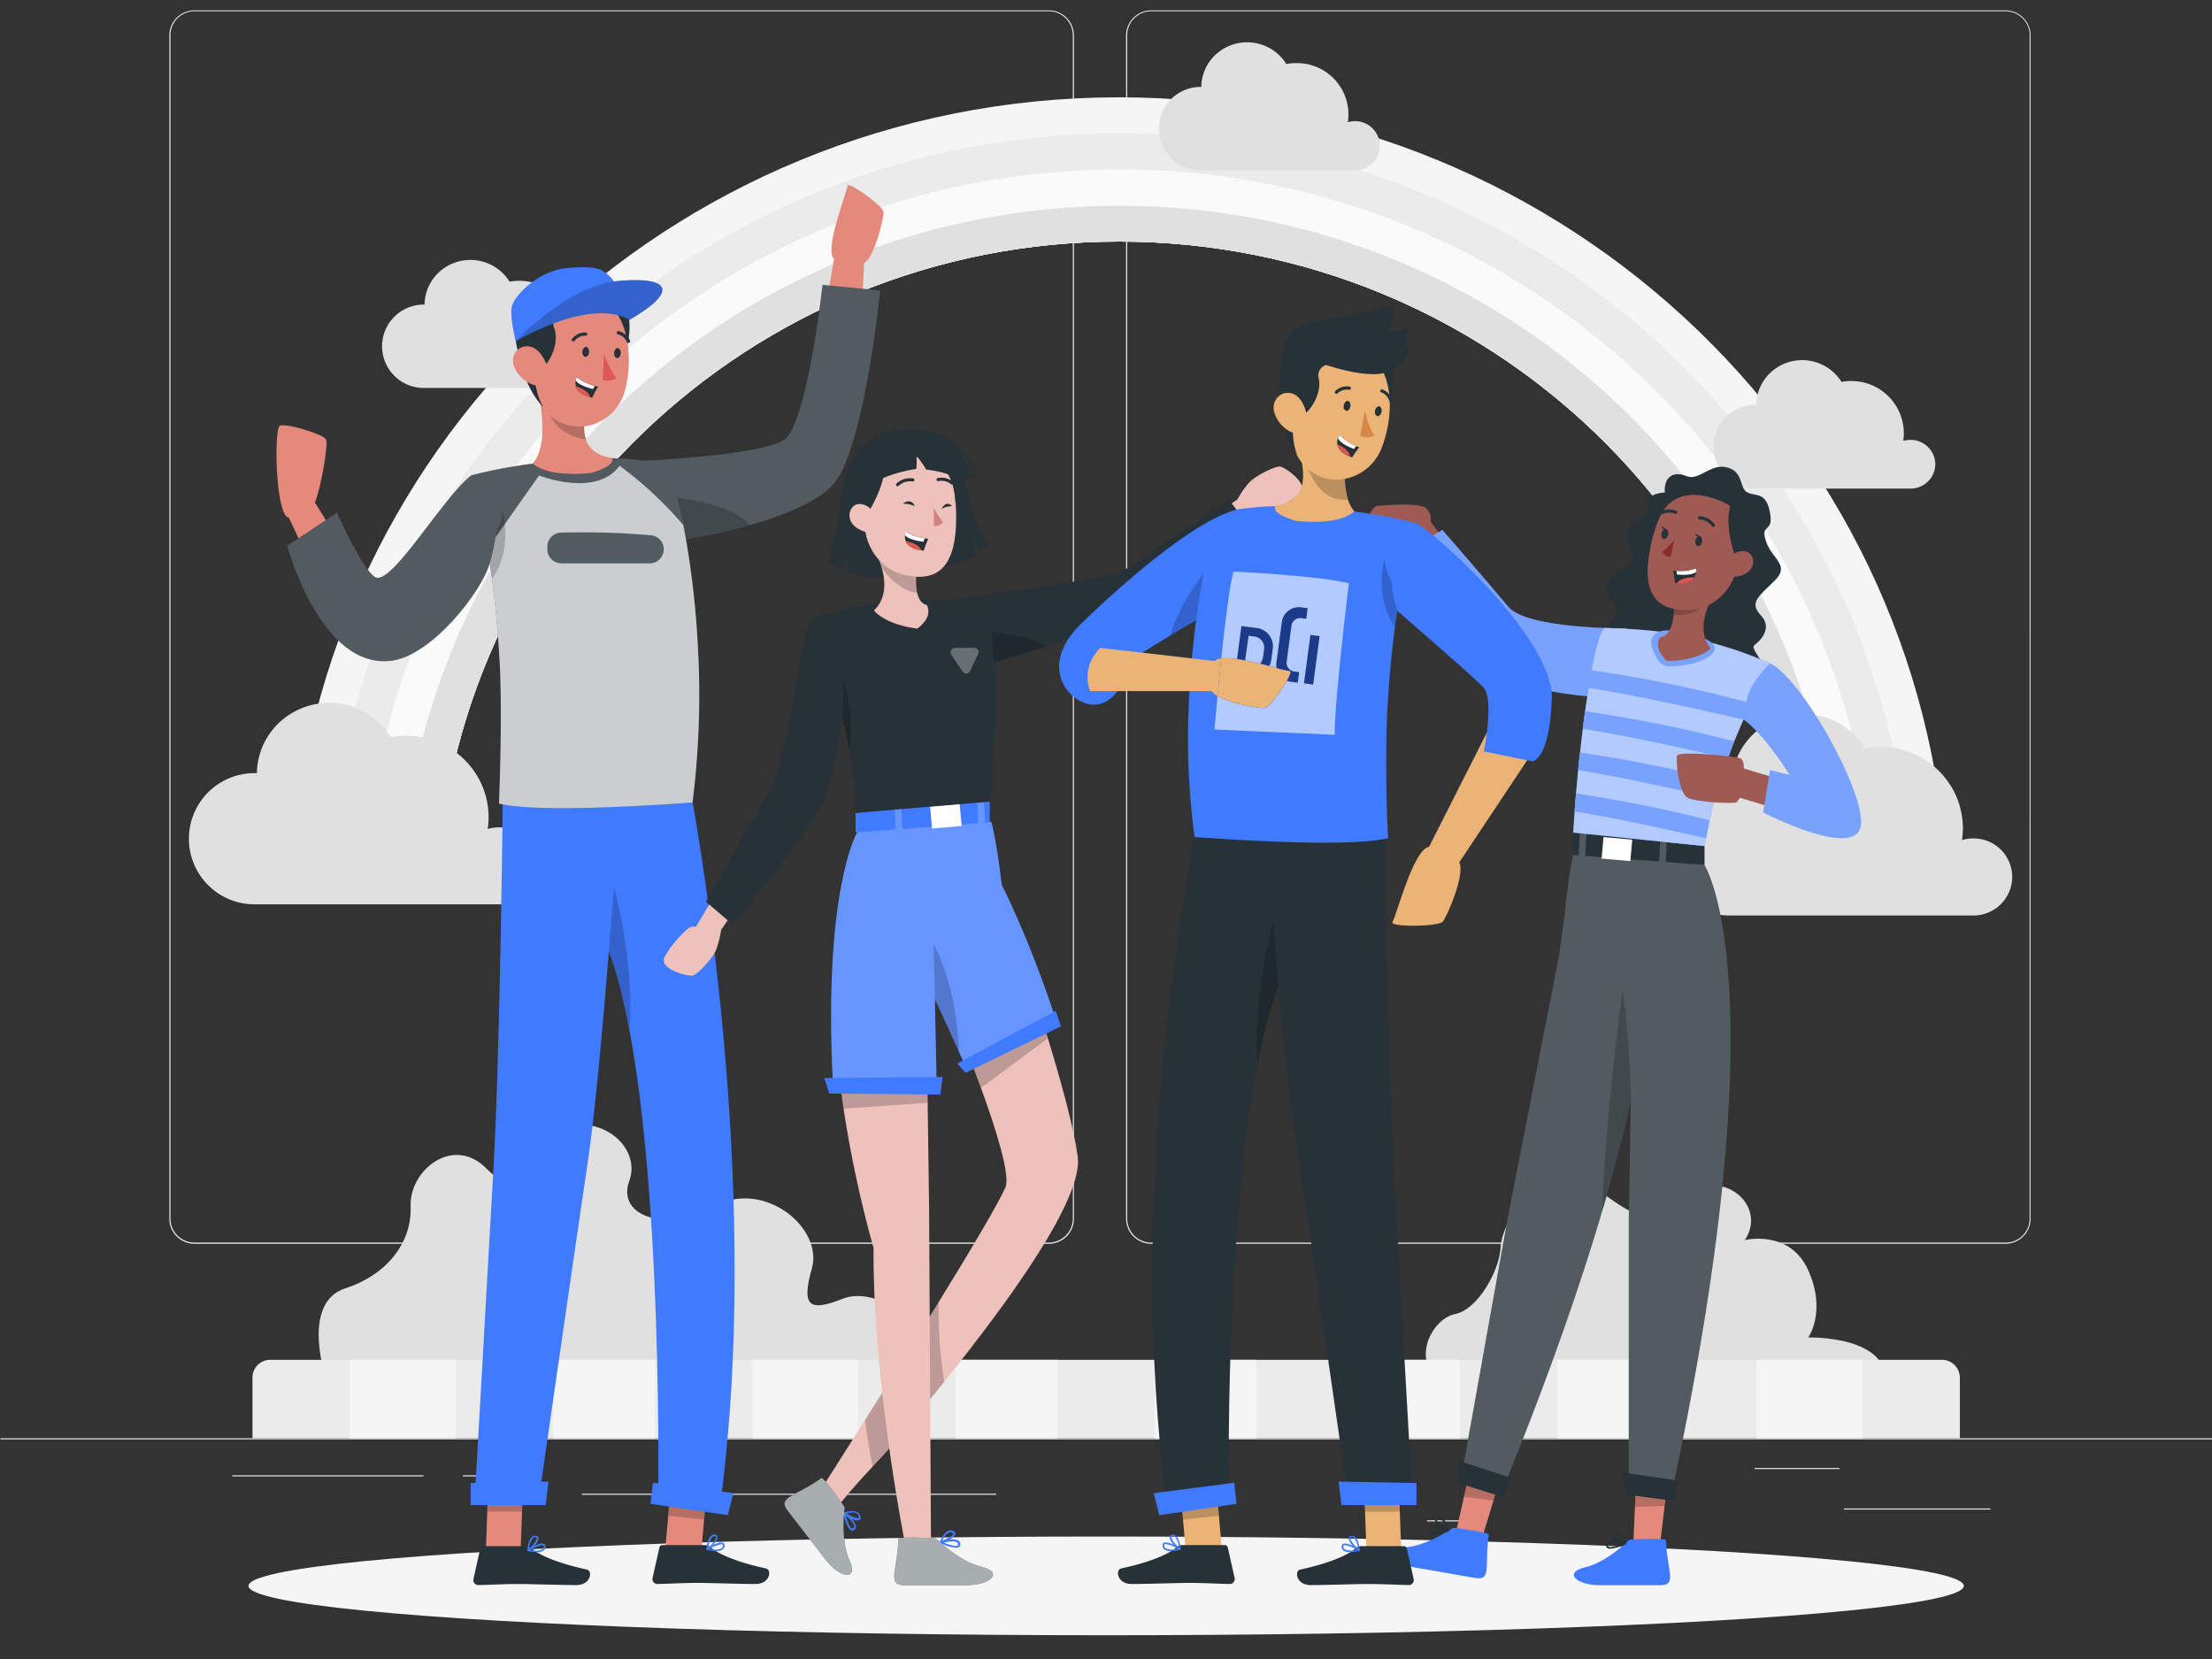 <svg id="Layer_1" data-name="Layer 1" xmlns="http://www.w3.org/2000/svg" viewBox="0 0 1024 768"><rect x="0" y="0" width="1024" height="768" fill="#333333" stroke="none"/><defs><style>.cls-1{fill:#ebebeb;}.cls-2{fill:#f5f5f5;}.cls-3{fill:#fafafa;}.cls-4{fill:#e0e0e0;}.cls-5{fill:#9f5b53;}.cls-6{fill:#263238;}.cls-7{fill:#407bff;}.cls-11,.cls-12,.cls-13,.cls-18,.cls-8{fill:#fff;}.cls-14,.cls-8{opacity:0.3;}.cls-10,.cls-11,.cls-13,.cls-18,.cls-8{isolation:isolate;}.cls-9{fill:#e4897b;}.cls-10,.cls-11{opacity:0.2;}.cls-13{opacity:0.6;}.cls-15{fill:#892b29;}.cls-16,.cls-21,.cls-22{fill:none;stroke:#263238;stroke-linecap:round;stroke-linejoin:round;}.cls-16{stroke-width:1.46px;}.cls-17{fill:#de5753;}.cls-18{opacity:0.7;}.cls-19{fill:#eec1bb;}.cls-20{fill:#d4827d;}.cls-21{stroke-width:1.44px;}.cls-22{stroke-width:1px;}.cls-23{fill:#ebb376;}.cls-24{fill:#d58745;}.cls-25{fill:#1b3a89;}</style></defs><g id="freepik--background-complete--inject-6"><rect class="cls-1" x="0.16" y="665.82" width="1023.84" height="0.5"/><rect class="cls-1" x="853.59" y="698.31" width="67.82" height="0.5"/><rect class="cls-1" x="660.6" y="703.8" width="17.79" height="0.5"/><rect class="cls-1" x="812.25" y="679.57" width="39.3" height="0.5"/><rect class="cls-1" x="107.58" y="682.96" width="88.44" height="0.5"/><rect class="cls-1" x="214.26" y="682.96" width="12.96" height="0.5"/><rect class="cls-1" x="269.37" y="691.48" width="191.83" height="0.5"/><path class="cls-1" d="M485.46,575.78H90.07A11.61,11.61,0,0,1,78.4,564.25v-548A11.61,11.61,0,0,1,90.07,4.81H485.46a11.61,11.61,0,0,1,11.69,11.53h0V564.25A11.61,11.61,0,0,1,485.46,575.78ZM90.07,5.22a11.1,11.1,0,0,0-11.16,11v548a11.1,11.1,0,0,0,11.16,11H485.46a11.14,11.14,0,0,0,11.18-11v-548a11.14,11.14,0,0,0-11.18-11Z"/><path class="cls-1" d="M533,575.27a11.12,11.12,0,0,1-11.18-11V111.82h-.52V564.25A11.63,11.63,0,0,0,533,575.78h39.15a4.34,4.34,0,0,1,0-.51Zm0,0a11.12,11.12,0,0,1-11.18-11V111.82h-.52V564.25A11.63,11.63,0,0,0,533,575.78h39.15a4.34,4.34,0,0,1,0-.51ZM928.39,4.81H533a11.64,11.64,0,0,0-11.7,11.43v548A11.63,11.63,0,0,0,533,575.78h395.4A11.59,11.59,0,0,0,940,564.25h0v-548A11.6,11.6,0,0,0,928.39,4.81Zm11.18,559.44a11.12,11.12,0,0,1-11.18,11H533a11.12,11.12,0,0,1-11.18-11v-548A11.13,11.13,0,0,1,533,5.22h395.4a11.13,11.13,0,0,1,11.18,11ZM533,575.27a11.12,11.12,0,0,1-11.18-11V111.82h-.52V564.25A11.63,11.63,0,0,0,533,575.78h39.15a4.34,4.34,0,0,1,0-.51Z"/><path class="cls-2" d="M202.28,414.82c4.55-167.85,144.43-303,315.74-303S829.27,247,833.75,414.82h67.72C896.9,210.16,726.66,45.05,518,45.05S139.2,210.16,134.57,414.82Z"/><path class="cls-1" d="M202.28,414.82c4.55-167.85,144.43-303,315.74-303S829.27,247,833.75,414.82h50.8C880,219.37,717.32,61.75,518,61.75s-362,157.62-366.54,353.07Z"/><path class="cls-3" d="M202.28,414.82c4.55-167.85,144.43-303,315.74-303S829.27,247,833.75,414.82h33.87C863.05,228.55,708,78.44,518,78.44S173,228.55,168.42,414.82Z"/><path class="cls-4" d="M202.28,414.82c4.55-167.85,144.43-303,315.74-303S829.27,247,833.75,414.82h16.93C845.9,233.67,693.08,90.63,509.35,95.35c-177,4.54-319.41,145-324,319.47Z"/><path class="cls-4" d="M149.91,634.53s-9.63-31.76,9.82-38.08,31-21.18,30.35-38,19.82-33.15,35.18-17.42,13.31-12.11,33.79-18.86,37.84,9.65,32.23,24.66,14.6,24.38,38.9,11.62,50.85,10.44,45.69,28.61-.92,20.19,14.33,14.14,42.7,11.1,33.09,33.31S149.91,634.53,149.91,634.53Z"/><path class="cls-4" d="M664.49,637.56c-10.24-10.1-1-27.26,9.21-29.28s20.48-19.76,21-31.09,18.9-46.07,47.57-24.61,20,3.17,40.71-2.87,33.81,11.33,24.71,24.35c0,0,20.83-5.15,29.41,14s0,31.1,0,31.1,39.19-1.14,35.67,22.75S664.49,637.56,664.49,637.56Z"/><path class="cls-1" d="M907.28,638.16v27.66H116.88V638.16a8.25,8.25,0,0,1,7.86-8.66H899.09a8.29,8.29,0,0,1,8.19,8.38A1.31,1.31,0,0,0,907.28,638.16Z"/><rect class="cls-2" x="161.92" y="629.48" width="49.14" height="36.34"/><rect class="cls-2" x="256.12" y="629.48" width="47.1" height="36.34"/><rect class="cls-2" x="348.26" y="629.48" width="49.14" height="36.34"/><rect class="cls-2" x="442.46" y="629.48" width="47.1" height="36.34"/><rect class="cls-2" x="534.6" y="629.48" width="47.1" height="36.34"/><rect class="cls-2" x="626.75" y="629.48" width="49.14" height="36.34"/><rect class="cls-2" x="720.94" y="629.48" width="47.1" height="36.34"/><rect class="cls-2" x="813.09" y="629.48" width="49.14" height="36.34"/><path class="cls-4" d="M249,400.81A17.87,17.87,0,0,0,231.08,383a18.69,18.69,0,0,0-5.31.77c3.07-20.59-11.39-39.74-32.28-42.76a38.77,38.77,0,0,0-12.58.24A33.7,33.7,0,0,0,135,330.18a32.87,32.87,0,0,0-16.08,27.73h-.55a30.37,30.37,0,1,0,0,60.73H231.55A17.9,17.9,0,0,0,249,400.81Z"/><path class="cls-4" d="M931.51,405.94a17.86,17.86,0,0,0-17.9-17.81h0a17.75,17.75,0,0,0-5.32.77,40,40,0,0,0,.38-5.47c0-20.82-17.11-37.69-38.23-37.69h0a38.65,38.65,0,0,0-7,.64,33.69,33.69,0,0,0-45.92-11,32.85,32.85,0,0,0-16,27.68h-.62a30.37,30.37,0,1,0,0,60.73H913.92A17.9,17.9,0,0,0,931.51,405.94Z"/><path class="cls-4" d="M895.92,215a11.45,11.45,0,0,0-11.53-11.37h0a12.23,12.23,0,0,0-3.3.46,23.73,23.73,0,0,0,.25-3.47,24.24,24.24,0,0,0-24.25-24.23H857a26.06,26.06,0,0,0-4.5.41,21.51,21.51,0,0,0-29.32-7A21,21,0,0,0,813,187.39h-.35a19.39,19.39,0,0,0,0,38.78h72.16A11.45,11.45,0,0,0,895.92,215Z"/><path class="cls-4" d="M638.73,67.4a11.4,11.4,0,0,0-11.47-11.31h0a11.52,11.52,0,0,0-3.3.49,23.79,23.79,0,0,0-24-27.36,25.92,25.92,0,0,0-4.48.41,21.42,21.42,0,0,0-29.18-7,20.89,20.89,0,0,0-10.2,17.62h-.34a19.3,19.3,0,1,0,0,38.6h71.87A11.4,11.4,0,0,0,638.73,67.4Z"/><path class="cls-4" d="M279.2,168.35A11.39,11.39,0,0,0,267.73,157h0a12.24,12.24,0,0,0-3.3.47,23.76,23.76,0,0,0,.25-3.48,24.11,24.11,0,0,0-24.19-24h-.1a25.91,25.91,0,0,0-4.48.4,21.41,21.41,0,0,0-29.18-7A20.88,20.88,0,0,0,196.53,141h-.35a19.3,19.3,0,1,0,0,38.6H268A11.41,11.41,0,0,0,279.2,168.35Z"/></g><g id="freepik--Shadow--inject-6"><ellipse id="freepik--path--inject-6" class="cls-2" cx="512.08" cy="734.15" rx="397.03" ry="22.85"/></g><g id="freepik--character-4--inject-6"><path class="cls-5" d="M669,250.56l-6.75-9.08a6.78,6.78,0,0,0-1.89-6.06c-2.7-3-20.25-1.43-22.95-1.17s-7.17,10.88-4.53,14,19.52,3.61,21.07,2.28l5.33,7.31Z"/><path class="cls-6" d="M770.68,228c-.53-7.27,4.1-10.1,10-7.61s11-6.06,18.86-4S805,226.11,809,228s8.62-.38,10.39,9.35-4.71,4.68-1.87,13.2,11.33,10.92,4.1,18.17-12.14,10.1-6.47,16.15-.47,11.88-3.07,13.87,11.28,13.57,7.37,23.95-36.53,20-56.66,12.4-25.72-19-24.57-32.09,10.91-16.49,10.23-20.57-7.1-7.65-3.46-13.65,13.76-6.52,10.53-12.25-2.83-12.12.82-14.92,7-2,6.37-7.78S770.68,228,770.68,228Z"/><path class="cls-7" d="M753.05,290.92s-46.22.4-54.86-10.09-30.49-35.54-30.49-35.54l-12.28,7.55s21.5,47.35,35,57.75,53.67,12.53,53.67,12.53Z"/><path class="cls-8" d="M753.05,290.92s-46.22.4-54.86-10.09-30.49-35.54-30.49-35.54l-12.28,7.55s21.5,47.35,35,57.75,53.67,12.53,53.67,12.53Z"/><polygon class="cls-9" points="674.17 708.67 686.46 710.81 691.5 694.29 696.08 679.15 681.93 674.26 677.82 692.47 674.17 708.67"/><path class="cls-7" d="M689.22,710.48c.21-1.35-16.6-3.19-16.6-3.19s-12.08,8.48-22.42,9.05-5.86,7.43,5.26,9.37l27.48,4.78C690.82,731.86,687.07,724.37,689.22,710.48Z"/><path class="cls-6" d="M661.72,709.31a1.55,1.55,0,0,1-.1-1.82,1.85,1.85,0,0,1,1.09-.94,7,7,0,0,1,3.81.24c-1.23-.95-2.26-2-2.15-2.89,0-.56.51-1,1.33-1.19a2.6,2.6,0,0,1,2.17.32c2,1.32,2.8,5.37,2.82,5.56a.34.34,0,0,1,0,.2h0v.1h0a.13.13,0,0,1,0,.12h-.14a25.81,25.81,0,0,1-6,1A3.62,3.62,0,0,1,661.72,709.31Zm1.29-2a.93.93,0,0,0-.57.49c-.29.6-.1.83,0,.89.66.76,3.87.4,6.51-.21-1.84-.64-4.63-1.57-5.94-1.05Zm2.93-3.81c-.24,0-.67.22-.69.44,0,.75,2,2.44,4.36,3.8a7.27,7.27,0,0,0-2.23-4,1.62,1.62,0,0,0-.93-.26,1.94,1.94,0,0,0-.51.14Z"/><polygon class="cls-10" points="677.76 692.86 691.44 694.63 696.06 679.31 681.91 674.34 677.76 692.86"/><polygon class="cls-9" points="756.14 713.86 768.61 713.86 770.66 696.73 772.5 681.03 757.7 678.64 756.88 697.28 756.14 713.86"/><path class="cls-7" d="M771.27,713.07c0-1.36-16.91-.31-16.91-.31S744,723.18,733.88,725.52s-4.46,8.32,6.82,8.32h27.91C776.62,733.84,771.62,727.1,771.27,713.07Z"/><path class="cls-6" d="M744,716.62a1.59,1.59,0,0,1-.41-1.76,1.78,1.78,0,0,1,.9-1.13,7,7,0,0,1,3.79-.4c-1.37-.73-2.56-1.62-2.62-2.48a1.58,1.58,0,0,1,1.1-1.4,2.62,2.62,0,0,1,2.19,0c2.3.93,3.71,4.83,3.77,5a.34.34,0,0,1,0,.34h0l-.14.12a21.41,21.41,0,0,1-7,2A2.24,2.24,0,0,1,744,716.62Zm.94-2.14a1.1,1.1,0,0,0-.49.59c-.16.66,0,.82.12.88.8.65,3.89-.28,6.37-1.31A11,11,0,0,0,744.92,714.48Zm2.21-4.24c-.22.1-.61.32-.61.55,0,.76,2.48,2,5,3a7.26,7.26,0,0,0-2.9-3.57,1.46,1.46,0,0,0-.68-.14A1.75,1.75,0,0,0,747.13,710.24Z"/><polygon class="cls-10" points="756.88 697.66 770.66 697.08 772.5 681.19 757.7 678.75 756.88 697.66"/><path class="cls-6" d="M676.59,683.19l20.19,3.51c20.35-50.05,34.81-91.8,45.05-126.47,5.51-18.69,9.79-35.31,13.1-50.07L754,564.67V688.4h20.48C824.33,454,789,400.39,789,400.39l-59.65-10.1a263.29,263.29,0,0,0-5,32.91l-2.68,19.47L698.42,561.4Z"/><path class="cls-11" d="M676.59,683.19l20.19,3.51c20.35-50.05,34.81-91.8,45.05-126.47,5.51-18.69,9.79-35.31,13.1-50.07L754,564.67V688.4h20.48C824.33,454,789,400.39,789,400.39l-59.65-10.1a263.29,263.29,0,0,0-5,32.91l-2.68,19.47L698.42,561.4Z"/><polygon class="cls-6" points="699.93 684.3 674.91 676.12 675.24 686.6 695.94 693.12 699.93 684.3"/><polygon class="cls-6" points="777.21 685.43 751.13 681.67 753.3 691.95 774.84 694.82 777.21 685.43"/><polygon class="cls-6" points="789.07 391.61 789.07 400.39 728.23 395.79 728.23 385.41 789.07 391.61"/><polygon class="cls-12" points="741.42 397.46 742.33 387.5 755.62 388.68 754.72 398.63 741.42 397.46"/><polygon class="cls-6" points="767.84 403.09 768.62 387.95 771.65 388.1 770.87 403.24 767.84 403.09"/><polygon class="cls-11" points="767.84 403.09 768.62 387.95 771.65 388.1 770.87 403.24 767.84 403.09"/><polygon class="cls-6" points="730.65 399.06 731.43 383.92 734.46 384.07 733.68 399.21 730.65 399.06"/><polygon class="cls-11" points="730.65 399.06 731.43 383.92 734.46 384.07 733.68 399.21 730.65 399.06"/><path class="cls-7" d="M819.42,307.11c-1.85,3.7-3.53,7.21-5.08,10.52-1.33,2.79-2.56,5.43-3.73,8l-2.05,4.28c-.49,1.09-1,2.18-1.43,3.23-1.62,3.61-3,7-4.34,10.09-.76,1.86-1.46,3.66-2,5.39l-.9,2.38c-1.39,3.66-2.56,7.05-3.58,10.26-.88,2.79-1.66,5.45-2.38,8.08-.94,3.53-1.74,7-2.48,10.46-.57,2.68-1.1,5.41-1.63,8.23-.25,1.19-.48,2.41-.7,3.64l-60.84-6.24c.21-3.37.43-6.64.68-9.83q.3-4.24.63-8.24c.33-3.8.66-7.43,1-10.92q.42-4.25.86-8.08c.41-3.84.84-7.45,1.27-10.88.34-2.87.71-5.57,1.06-8.08.55-4,1.11-7.57,1.62-10.82s1-5.69,1.39-8.08c.56-3,1-5.47,1.47-7.45,2.69-12.11,4.65-12.37,4.65-12.37s13.68.28,25.41,1.73h.31a195.72,195.72,0,0,1,23.49,5.09c1,.26,2.05.55,3,.85A181.88,181.88,0,0,1,819.42,307.11Z"/><path class="cls-13" d="M819.42,307.11c-1.85,3.7-3.53,7.21-5.08,10.52-1.33,2.79-2.56,5.43-3.73,8l-2.05,4.28c-.49,1.09-1,2.18-1.43,3.23-1.62,3.61-3,7-4.34,10.09-.76,1.86-1.46,3.66-2,5.39l-.9,2.38c-1.39,3.66-2.56,7.05-3.58,10.26-.88,2.79-1.66,5.45-2.38,8.08-.94,3.53-1.74,7-2.48,10.46-.57,2.68-1.1,5.41-1.63,8.23-.25,1.19-.48,2.41-.7,3.64l-60.84-6.24c.21-3.37.43-6.64.68-9.83q.3-4.24.63-8.24c.33-3.8.66-7.43,1-10.92q.42-4.25.86-8.08c.41-3.84.84-7.45,1.27-10.88.34-2.87.71-5.57,1.06-8.08.55-4,1.11-7.57,1.62-10.82s1-5.69,1.39-8.08c.56-3,1-5.47,1.47-7.45,2.69-12.11,4.65-12.37,4.65-12.37s13.68.28,25.41,1.73h.31a195.72,195.72,0,0,1,23.49,5.09c1,.26,2.05.55,3,.85A181.88,181.88,0,0,1,819.42,307.11Z"/><path class="cls-10" d="M741.87,560.29c5.51-18.69,9.79-35.31,13.11-50.07A456.25,456.25,0,0,0,751.11,458S742.38,525.34,741.87,560.29Z"/><path class="cls-7" d="M773.83,292c-7.18-1-11.61,3-8.29,9.79s4.42,7.8,15.73,5.8S805.72,296.61,773.83,292Z"/><path class="cls-7" d="M810.61,325.59l-2.05,4.28c-.49,1.09-1,2.18-1.43,3.23-18.06-4.18-51.91-11.75-71.87-14.7.49-3,1-5.69,1.39-8.08A622.32,622.32,0,0,1,810.61,325.59Z"/><path class="cls-7" d="M802.85,343.25c-.76,1.86-1.45,3.66-2.05,5.39l-.9,2.39c-18.43-4.22-48.51-10.85-67.18-13.67.35-2.87.71-5.58,1.06-8.08A643.29,643.29,0,0,1,802.85,343.25Z"/><path class="cls-7" d="M796.26,361.28c-.88,2.79-1.66,5.45-2.38,8.08-18.08-4-45.44-10.1-63.35-12.9q.42-4.24.86-8.08A650.36,650.36,0,0,1,796.26,361.28Z"/><path class="cls-7" d="M791.4,379.78c-.57,2.68-1.1,5.41-1.63,8.23-17.47-4-43.17-9.59-60.86-12.43q.3-4.24.63-8.24C744.49,369.62,767.67,373.66,791.4,379.78Z"/><g class="cls-14"><path class="cls-12" d="M773.83,292c-7.18-1-11.61,3-8.29,9.79s4.42,7.8,15.73,5.8S805.72,296.61,773.83,292Z"/><path class="cls-12" d="M810.61,325.59l-2.05,4.28c-.49,1.09-1,2.18-1.43,3.23-18.06-4.18-51.91-11.75-71.87-14.7.49-3,1-5.69,1.39-8.08A622.32,622.32,0,0,1,810.61,325.59Z"/><path class="cls-12" d="M802.85,343.25c-.76,1.86-1.45,3.66-2.05,5.39l-.9,2.39c-18.43-4.22-48.51-10.85-67.18-13.67.35-2.87.71-5.58,1.06-8.08A643.29,643.29,0,0,1,802.85,343.25Z"/><path class="cls-12" d="M796.26,361.28c-.88,2.79-1.66,5.45-2.38,8.08-18.08-4-45.44-10.1-63.35-12.9q.42-4.24.86-8.08A650.36,650.36,0,0,1,796.26,361.28Z"/><path class="cls-12" d="M791.4,379.78c-.57,2.68-1.1,5.41-1.63,8.23-17.47-4-43.17-9.59-60.86-12.43q.3-4.24.63-8.24C744.49,369.62,767.67,373.66,791.4,379.78Z"/></g><path class="cls-5" d="M771.68,306c15.12-.14,20.34-5.89,20.34-5.89-8.4-9.9,1.29-24.23,1.29-24.23L775,277.05a52.58,52.58,0,0,1-.18,7.53c-1.17,10.74-6.15,10.28-6.15,10.28C764.87,300.31,771.68,306,771.68,306Z"/><path class="cls-10" d="M775,277.07a52.58,52.58,0,0,1-.18,7.53c12.1,1.41,18.43-8.74,18.43-8.74Z"/><path class="cls-5" d="M790.81,228.92c-15.48-2.65-21.89,4.66-25.82,20.19-4.88,19.42-2.93,34.14,17.18,33.27C809.44,281.09,816.53,233.24,790.81,228.92Z"/><path class="cls-15" d="M775.17,249.88a35.26,35.26,0,0,1-5.64,5.55,4.4,4.4,0,0,0,3.77,2.44Z"/><path class="cls-6" d="M784.85,250.26c-.24,1.25.23,2.38,1.07,2.56s1.74-.72,2-2-.22-2.38-1.06-2.54S785.1,249.11,784.85,250.26Z"/><path class="cls-6" d="M787.16,248.42l-2.53-1.59S785.55,249.37,787.16,248.42Z"/><path class="cls-6" d="M769.17,246.93c-.27,1.23.22,2.38,1.06,2.54s1.74-.71,2-2-.23-2.38-1.07-2.56S769.41,245.68,769.17,246.93Z"/><path class="cls-6" d="M771.48,245.07l-2.54-1.62S769.86,246,771.48,245.07Z"/><path class="cls-16" d="M786.86,239.74a8.2,8.2,0,0,1,6.3,3.47"/><path class="cls-16" d="M775.74,237.18a7.39,7.39,0,0,0-6.41.18"/><path class="cls-6" d="M774.51,264.25a36.74,36.74,0,0,1,.86,5.61h1c4.59.33,6.82-1,7.91-2.6a6.34,6.34,0,0,0,.9-4.2,21.64,21.64,0,0,1-9.13,1.19A10.16,10.16,0,0,1,774.51,264.25Z"/><path class="cls-12" d="M776.07,264.33l.3,1.66c4.32.3,7.4,0,8.85-1.28a6.87,6.87,0,0,0,0-1.57A21.57,21.57,0,0,1,776.07,264.33Z"/><path class="cls-17" d="M776.39,269.94c4.59.33,6.82-1,7.91-2.6a14.76,14.76,0,0,0-5.16.63A5.48,5.48,0,0,0,776.39,269.94Z"/><path class="cls-6" d="M803.2,257.45s-5-13.77-2.23-23.28c0,0-28.49-17.61-35.43,12.82,0,0,1.82-27.76,28.55-23.81s19.82,42.4,4.09,51.41C798.14,274.59,806.29,266.07,803.2,257.45Z"/><path class="cls-5" d="M800.09,260.23a6.9,6.9,0,0,1,8.39-4.86c4.71,1.35,5.28,11.44-7.06,11.73C799.64,267.14,799,265.26,800.09,260.23Z"/><path class="cls-5" d="M825.64,361.3l-18.43-5.59s.41-3.78-1.66-4.68-28.46-3.58-29.16-1.18.74,17.37,4.88,19.47,22.24,2.9,22.77,2a16.59,16.59,0,0,1,1.51-2l18.92,5.75Z"/><path class="cls-7" d="M819.42,307.11c14.6,6.54,46.46,63.56,41.6,76.58s-44.82-7.63-44.82-7.63l3.22-19.54,9.13,2.26s-11.43-18.48-21.34-25.68a35.64,35.64,0,0,1,3.4-14.52A48.1,48.1,0,0,1,819.42,307.11Z"/><path class="cls-8" d="M819.42,307.11c14.6,6.54,46.46,63.56,41.6,76.58s-44.82-7.63-44.82-7.63l3.22-19.54,9.13,2.26s-11.43-18.48-21.34-25.68a35.64,35.64,0,0,1,3.4-14.52A48.1,48.1,0,0,1,819.42,307.11Z"/></g><g id="freepik--character-1--inject-6"><g id="freepik--group--inject-6"><path class="cls-9" d="M377.32,171.76l8.76-51.87c-4.7-4.6,6.15-30.93,6.15-33.77S408.73,95.42,409,98s-4.1,21.14-9,23.8l-2.58,55.38S387,181.57,377.32,171.76Z"/><path class="cls-6" d="M298.16,213.25s54.49-2.34,64.95-9.81,17.69-71.55,17.69-71.55l26.62,2.58s-7.1,71-21.05,88.84-68.82,26.36-68.82,26.36Z"/><path class="cls-11" d="M407.46,134.47s-7.1,71-21,88.84c-6.94,8.84-24.1,15.44-39.54,19.82a276.43,276.43,0,0,1-29.32,6.54L307,229.79l-8.8-16.54s54.49-2.34,64.95-9.81,17.69-71.55,17.69-71.55Z"/><path class="cls-10" d="M346.87,243.05a279.24,279.24,0,0,1-29.32,6.62L307,229.79C317.55,230.69,339.83,233.68,346.87,243.05Z"/><path class="cls-9" d="M173.92,277.37l-28.15-44.74c2.58-6,6.35-26.59,5.14-29.19s-20.93-8.4-21.75-6c-2.43,6.5-1.14,41.59,4.53,42.2L157.54,290S168.78,290.09,173.92,277.37Z"/><polygon class="cls-9" points="307.82 718.8 324.45 720.54 327.56 685.21 310.95 683.47 307.82 718.8"/><polygon class="cls-9" points="224.93 717.61 241.03 717.61 242.36 680.84 226.24 680.84 224.93 717.61"/><path class="cls-6" d="M243.26,715.77H223.7a1.39,1.39,0,0,0-1.37,1.09L219.16,731a2.33,2.33,0,0,0,1.84,2.76h.51c6.33-.1,10.94-.48,18.88-.48,4.9,0,19.66.5,26.42.5s7.64-6.58,4.87-7.19c-12.41-2.66-21.75-6.36-25.72-9.87A3.86,3.86,0,0,0,243.26,715.77Z"/><path class="cls-7" d="M244.36,718a.37.37,0,0,1-.28-.32.37.37,0,0,1,.18-.36c.58-.37,5.78-3.52,7.56-2.61a1.11,1.11,0,0,1,.65,1.05,2.13,2.13,0,0,1-.8,2,4.87,4.87,0,0,1-3.09.81A19.42,19.42,0,0,1,244.36,718Zm1.11-.52a8,8,0,0,0,5.73-.28,1.51,1.51,0,0,0,.52-1.36c0-.3-.15-.44-.25-.44a.84.84,0,0,0-.49-.1,15.63,15.63,0,0,0-5.51,2.24Z"/><path class="cls-7" d="M244.26,718.05a.42.42,0,0,1-.18-.34c0-.22.41-4.78,2.27-6.28A2.06,2.06,0,0,1,248,711a1.2,1.2,0,0,1,1.23,1c.32,1.67-2.89,5.17-4.55,6h-.18A.31.31,0,0,1,244.26,718.05Zm2.58-6.17a9,9,0,0,0-1.9,5c1.66-1.23,3.7-3.87,3.5-4.9,0-.1,0-.39-.55-.39h-.19A1.38,1.38,0,0,0,246.84,711.88Z"/><path class="cls-6" d="M326.19,715.27H306.63a1.38,1.38,0,0,0-1.37,1.09l-3.17,14.13a2.34,2.34,0,0,0,1.84,2.77h.51c6.33-.1,10.94-.49,18.88-.49,4.9,0,19.66.51,26.42.51s7.64-6.58,4.87-7.19c-12.41-2.67-21.74-6.36-25.72-9.87A3.86,3.86,0,0,0,326.19,715.27Z"/><path class="cls-7" d="M327.3,717.51a.38.38,0,0,1-.29-.32.41.41,0,0,1,.18-.37c.58-.36,5.78-3.51,7.56-2.6a1.11,1.11,0,0,1,.65,1,2.16,2.16,0,0,1-.79,2,4.91,4.91,0,0,1-3.1.8A19.32,19.32,0,0,1,327.3,717.51Zm1.1-.53a7.91,7.91,0,0,0,5.74-.28,1.51,1.51,0,0,0,.51-1.35c0-.3-.15-.45-.25-.45a.82.82,0,0,0-.49,0A16,16,0,0,0,328.4,717Z"/><path class="cls-7" d="M327.19,717.51a.43.43,0,0,1-.18-.34c0-.23.41-4.79,2.27-6.28a2.09,2.09,0,0,1,1.62-.49,1.21,1.21,0,0,1,1.23,1c.33,1.68-2.89,5.17-4.55,6.06h-.18A.37.37,0,0,1,327.19,717.51Zm2.65-6.06a9,9,0,0,0-1.91,5c1.66-1.23,3.71-3.88,3.5-4.91,0,0,0-.38-.55-.38h-.18A1.4,1.4,0,0,0,329.84,711.45Z"/><polygon class="cls-10" points="310.95 683.47 327.56 685.21 325.94 703.42 309.32 701.7 310.95 683.47"/><polygon class="cls-10" points="226.24 680.87 242.36 680.87 241.66 699.82 225.55 699.82 226.24 680.87"/><path class="cls-7" d="M232.9,358.35h85.43c8.19,43.74,33.56,198.53,15.31,336.43l-28.93-3.52s2.68-183.08-22.85-250.75c-2.93,36.22-6.43,74.7-9.46,95.27-7.44,50.48-23.35,160.77-23.35,160.77H219.61s6-105.57,8.8-155.18C231.55,487.49,232.77,369.42,232.9,358.35Z"/><polygon class="cls-7" points="336.94 701.42 301.15 696.17 302.25 686.4 339.48 691.22 336.94 701.42"/><polygon class="cls-7" points="252.6 696.77 217.87 696.77 217.87 686.54 253.91 685.87 252.6 696.77"/><path class="cls-10" d="M281.86,440.49a222.62,222.62,0,0,1,9.54,36.34c2.4-32.31-7.17-66.43-7.17-66.43Z"/><path class="cls-6" d="M218.09,220.08a351.69,351.69,0,0,1,10.24,52.23c.68,5.41,1.23,10.72,1.68,15.86.59,6.55,1,12.85,1.33,18.82.41,7.57.53,16.52.51,25.32,0,20.19-.86,39.67-.86,39.67,16.38,4,63.73,1.36,89.59-.5A398.7,398.7,0,0,0,323,298a414.73,414.73,0,0,0-5.4-48.32,204.47,204.47,0,0,0-5.78-25.27,16.32,16.32,0,0,0-13.59-11.13c-3.14-.38-6.76-.77-10.57-1-1.47,0-2.95-.14-4.44-.16a320.94,320.94,0,0,0-36.53,2.5c-2.3.27-4.63.61-6.88,1A213.1,213.1,0,0,0,218.09,220.08Z"/><path class="cls-18" d="M320.58,371.5c-25.86,1.86-73.21,4.54-89.59.5,0,0,.82-19.44.86-39.67,0-8.8-.1-17.75-.51-25.32C231,301,230.6,294.74,230,288.2c-.45-5.15-1-10.46-1.68-15.87-.16-1.46-.35-2.93-.55-4.39-.6-4.66-1.31-9.3-2.05-13.93v-.12l8-11.3,15.82-22.49s26.34,10.49,37.27-4.49a175.6,175.6,0,0,1,29.49,27.44c.43,2,.84,4.32,1.25,6.64A414.77,414.77,0,0,1,323,298,398.51,398.51,0,0,1,320.58,371.5Z"/><path class="cls-6" d="M259.78,246.56a373.42,373.42,0,0,1,41.65,1.24,6.53,6.53,0,0,1,5.84,6.48h0a6.54,6.54,0,0,1-6.57,6.52H260a6.59,6.59,0,0,1-6.62-6.18v-1.19a6.55,6.55,0,0,1,6.15-6.87Z"/><path class="cls-11" d="M218.09,220.08a351.69,351.69,0,0,1,10.24,52.23c.68,5.41,1.23,10.72,1.68,15.86.59,6.55,1,12.85,1.33,18.82.41,7.57.53,16.52.51,25.32,0,20.19-.86,39.67-.86,39.67,16.38,4,63.73,1.36,89.59-.5A398.7,398.7,0,0,0,323,298a414.73,414.73,0,0,0-5.4-48.32,204.47,204.47,0,0,0-5.78-25.27,16.32,16.32,0,0,0-13.59-11.13c-3.14-.38-6.76-.77-10.57-1-1.47,0-2.95-.14-4.44-.16a320.94,320.94,0,0,0-36.53,2.5c-2.3.27-4.63.61-6.88,1A213.1,213.1,0,0,0,218.09,220.08Z"/><path class="cls-6" d="M290.23,141.88s5.06,17.5-5.53,27.34-15.89-30.55-15.89-30.55Z"/><path class="cls-9" d="M246.6,214.5c7.84,7,27.07,4.42,27.07,4.42s12-3.23,9.46-6.92c-7.07-1.15-10.49-4.4-11.9-8.56a19.84,19.84,0,0,1-.72-8,41.53,41.53,0,0,1,.6-4.44L247.35,173.7C250.47,185.15,254.28,206.2,246.6,214.5Z"/><path class="cls-10" d="M252.84,184.72c.94,14.14,12.66,17.93,18.43,18.72a19.84,19.84,0,0,1-.72-8Z"/><path class="cls-9" d="M253.09,190.8A20.31,20.31,0,0,0,277,195.48a22.33,22.33,0,0,0,11.34-11.81,23.13,23.13,0,0,0,.78-2.22c4.09-14,2.76-37.41-12.6-44.27a21.93,21.93,0,0,0-28.93,10.51,21.15,21.15,0,0,0-2.05,9.8C245.88,173.21,245.35,182.48,253.09,190.8Z"/><path class="cls-6" d="M269.61,162.84c-.14,1.27.6,2.34,1.46,2.36s1.57-1,1.63-2.26-.61-2.34-1.45-2.36S269.67,161.55,269.61,162.84Z"/><path class="cls-6" d="M284.29,163.4c-.14,1.27.6,2.34,1.44,2.38s1.57-1,1.64-2.26-.62-2.34-1.46-2.38S284.34,162.29,284.29,163.4Z"/><path class="cls-17" d="M279.61,163.87a44.35,44.35,0,0,0,5.75,11.18,7.66,7.66,0,0,1-6.29.89Z"/><path class="cls-6" d="M265.25,158a.78.78,0,0,0,.76-.26,6.13,6.13,0,0,1,5-2.32.76.76,0,0,0,.84-.66h0a.77.77,0,0,0-.67-.83h0a7.66,7.66,0,0,0-6.31,2.87.74.74,0,0,0,0,1.05h0A1,1,0,0,0,265.25,158Z"/><path class="cls-6" d="M290.79,158.68a.86.86,0,0,0,.45,0,.73.73,0,0,0,.43-.94h0a7.53,7.53,0,0,0-5.31-4.44.82.82,0,0,0-.88.62h0a.77.77,0,0,0,.64.85h0a6.1,6.1,0,0,1,4.09,3.6A.79.79,0,0,0,290.79,158.68Z"/><path class="cls-6" d="M265.58,129.63c-1.91,0-3.81,0-5.71.14a28.47,28.47,0,0,0-15.32,5.14c-10,7.74-6,23.75-3.24,34.11,3.71,13.76,10.24,19.4,10.24,19.4-4.26-6.24-5-19.38-2.8-20s2.31,1.92,2.31,1.92c4.51-3.66,7.78-12.72,5.47-18.52-1.76-4.46,3-8.54,7.7-6.92l1.41.46,2.19.69Z"/><path class="cls-9" d="M238.14,170.11a15,15,0,0,0,8.37,7.89c5,1.86,8-2.4,7-7.29-.9-4.34-4.55-10.66-9.75-10.4S236.19,165.62,238.14,170.11Z"/><path class="cls-6" d="M276.84,179.07a39.46,39.46,0,0,0-2.64,5,3.13,3.13,0,0,1-1-.25c-4.45-1.15-6.15-3.12-6.64-5a5.9,5.9,0,0,1,0-2.77,5.3,5.3,0,0,1,.53-1.49,22,22,0,0,0,8.19,4Z"/><path class="cls-12" d="M275.33,178.65l-.82,1.47c-4.1-1.09-7-2.4-8-4a5.3,5.3,0,0,1,.53-1.49A21.94,21.94,0,0,0,275.33,178.65Z"/><path class="cls-17" d="M273.2,183.85c-4.45-1.15-6.15-3.12-6.64-5a15,15,0,0,1,4.69,2.24A5.33,5.33,0,0,1,273.2,183.85Z"/><path class="cls-7" d="M238.75,157.93s-2.51-9.61-2-15.14,12.47-17.53,25.55-18.68,16.38,0,20.48,4.36,7,16,7,16S264.08,138.51,238.75,157.93Z"/><path class="cls-7" d="M238.75,157.93s24-25.92,47.94-27.94,27.38,5,4.59,18.17C291.28,148.16,277.17,136.57,238.75,157.93Z"/><path class="cls-10" d="M238.75,157.93s24-25.92,47.94-27.94,27.38,5,4.59,18.17C291.28,148.16,277.17,136.57,238.75,157.93Z"/><path class="cls-10" d="M227.78,267.94c-.6-4.66-1.31-9.3-2.05-13.93v-.12c.7-1.15,6.41-10.58,7-17.32a38.87,38.87,0,0,1,1,6.06C234.31,249.11,234,259.49,227.78,267.94Z"/><path class="cls-6" d="M226.75,260.66c-3.87,13.6-26.94,42.7-45.29,45.18-33.11,4.48-48.49-53.2-48.49-53.2l23-15.28s11.56,25.78,17.54,29.74c7.4,4.9,31.74-37.29,44.62-47C218.09,220.08,237.42,223.24,226.75,260.66Z"/><path class="cls-11" d="M226.75,260.66c-3.87,13.6-26.94,42.7-45.29,45.18-33.11,4.48-48.49-53.2-48.49-53.2l23-15.28s11.56,25.78,17.54,29.74c7.4,4.9,31.74-37.29,44.62-47C218.09,220.08,237.42,223.24,226.75,260.66Z"/></g></g><g id="freepik--character-2--inject-6"><path class="cls-19" d="M558.58,241l14.19-9.73a44.83,44.83,0,0,1,5.67-8.08c2.83-2.9,11.74-7.47,14.17-7.18s13.66,8.25,9.26,12.45-15.15,9.49-17,8.85l-1.81-.65-17.79,14.13Z"/><path class="cls-6" d="M578.44,243.47s-39.13,33.9-54.07,41.27c-7.34,3.64-24.58,9.49-40.06,14.46-16,5.11-30.2,9.31-30.2,9.31L451.63,304,437.48,278s73.92-10.1,80.41-12.78,50.81-34,50.81-34Z"/><path class="cls-10" d="M484.37,299.2c-16,5.11-30.2,9.31-30.2,9.31L451.69,304V292S474.32,292.72,484.37,299.2Z"/><path class="cls-19" d="M343.6,416.28l-9.75,14.13a46.38,46.38,0,0,1-2.42,9.49c-1.62,3.72-8.29,11.08-10.67,11.67s-15.76-2.95-13.14-8.4S318.37,429,320.29,429h1.91l11.57-19.4Z"/><path class="cls-6" d="M411.93,199.87c11-.15,33.39,18.89,33.39,18.89S452,247,458.16,252.82l-4.75,2-4-5.93,2.25,8.58s-19.84,8.74-36.2,9.59-23.92-2.41-23.92-2.41l1.64-7.18L390,263.66l-6.72-2.8A208.32,208.32,0,0,0,390,227.71C391.57,211.94,411.93,199.87,411.93,199.87Z"/><path class="cls-19" d="M437.05,639.68c-12.39,15.34-23.51,29.25-33.21,39.41h0c-9.69,10.27-14.68,16.65-14.68,16.65l-9.61-5.43s8.87-13.83,20.89-32.91c10.24-16.15,22.75-36.14,34.11-54.65,14.73-23.9,27.48-45.35,30.86-53,2.4-5.45-4.09-26.39-11.3-46.13-7.31-20.09-15.34-39-15.34-39L465,420.92s10.65,29.1,20.11,59.78c6.14,20.19,11.9,40.89,13.8,54.7C501.53,554.68,467.77,601.56,437.05,639.68Z"/><path class="cls-10" d="M437.13,639.68C424.85,655,412.87,668.93,404,679.09c-1.27-6.24-2.54-13.63-3.56-21.69,10.24-16.15,22.75-36.14,34.11-54.65A209.45,209.45,0,0,0,437.13,639.68Z"/><path class="cls-10" d="M485.05,480.7l-30.94,22.9c-7.31-20.09-15.34-39-15.34-39L465,420.92S475.59,450,485.05,480.7Z"/><path class="cls-19" d="M431,718.05l-11.08,1.48s-16-77.67-15.52-141.77a542.66,542.66,0,0,1-13.88-64.51c-3.93-26.25-5.86-55.48-.68-77.29l38.81,17.23.79,57.37.66,47.83Z"/><path class="cls-10" d="M429.37,510.52l-38.9,2.69c-3.93-26.25-5.86-55.48-.68-77.29l38.8,17.22Z"/><path class="cls-6" d="M380.19,684.28c1.14-.83,10.81,13.44,10.81,13.44s-2.15,14.88,2.21,24.47-4.09,8.77-11.16-.32l-17.4-22.53C359.65,692.94,368.35,692.78,380.19,684.28Z"/><path class="cls-7" d="M394.28,708.48c-2.2-.5-3.63-6.66-3.89-7.89v-.18h0v-.14h0v-.12h.14c.2,0,4.3-1.34,6.49,0a2.64,2.64,0,0,1,1.31,1.79,1.59,1.59,0,0,1-.45,1.76,5.5,5.5,0,0,1-3.71-.57,6.91,6.91,0,0,1,2.05,3.32,1.81,1.81,0,0,1-.37,1.43,1.9,1.9,0,0,1-1.41.81Zm.2-.86a1.25,1.25,0,0,0,.8-.47,1,1,0,0,0,.18-.75c-.18-1.41-2.35-3.49-3.87-4.74C392.27,704.3,393.46,707.41,394.48,707.62Zm-2.52-7c2.34,1.43,4.92,2.56,5.57,2,.19-.12.12-.57,0-.83a1.75,1.75,0,0,0-.88-1.19,4.41,4.41,0,0,0-2-.44,12.45,12.45,0,0,0-2.64.44Z"/><path class="cls-6" d="M415.84,712.48c0-1.39,17.38-.3,17.38-.3s10.69,10.7,21.07,13.12,4.57,8.54-7,8.54H418.6C410.39,733.84,415.55,726.92,415.84,712.48Z"/><path class="cls-7" d="M435.23,714.38a.3.3,0,0,1-.14-.1h0v-.12h0V714h0v-.19s1.51-4.17,3.87-5.14a2.64,2.64,0,0,1,2.23,0c.8.38,1.19.86,1.14,1.45s-1.29,1.8-2.7,2.54a7.18,7.18,0,0,1,3.89.43,1.78,1.78,0,0,1,.94,1.15,1.65,1.65,0,0,1-.43,1.82,2.36,2.36,0,0,1-1.53.42A21.74,21.74,0,0,1,435.23,714.38Zm1.58-.28c2.56,1.07,5.75,2,6.57,1.35,0,0,.29-.24.1-.91a1,1,0,0,0-.49-.6,4.38,4.38,0,0,0-2.05-.37A21.23,21.23,0,0,0,436.81,714.1Zm2.41-4.57a7.37,7.37,0,0,0-3,3.68c2.56-1,5-2.3,5.1-3.07,0-.24-.39-.46-.63-.57a1.84,1.84,0,0,0-.8-.18A1.86,1.86,0,0,0,439.22,709.53Z"/><path class="cls-7" d="M446.55,492.84l42-21.65c-13.19-39.53-25.08-62-25.08-62-41.24,7-37.48,39.11-37.48,39.11S436.5,469.74,446.55,492.84Z"/><path class="cls-11" d="M443.91,486.74l2.68,6.06,42-21.61c-13.19-39.53-25.08-62-25.08-62C438,413.55,429.7,427.4,427.06,437.5A33.39,33.39,0,0,0,426,448.4S434.7,466.11,443.91,486.74Z"/><path class="cls-10" d="M443.91,486.74C434.7,466.11,426,448.38,426,448.38a33.39,33.39,0,0,1,1.09-10.9,13.15,13.15,0,0,1,4.3-1.8S442.58,453,443.91,486.74Z"/><path class="cls-7" d="M433.61,501.76l-1.39-66.16L465.47,426s-2.6-30.28-6.49-45.33c0,0-54-13.26-62.25,4.81,0,0,0,.28-.12.38l-.12.16S381,413,385.59,501.76Z"/><path class="cls-11" d="M433.61,501.76l-1.39-66.16L465.47,426s-2.6-30.28-6.49-45.33c0,0-54-13.26-62.25,4.81,0,0,0,.28-.12.38l-.12.16S381,413,385.59,501.76Z"/><polygon class="cls-7" points="396.08 376.34 396.08 385.37 458.16 380.64 458.16 369.96 396.08 376.34"/><polygon class="cls-7" points="414.05 372.69 417.16 372.53 417.97 388.12 414.86 388.27 414.05 372.69"/><polygon class="cls-12" points="430.56 373.35 444.25 372.14 445.18 382.36 431.49 383.56 430.56 373.35"/><polygon class="cls-7" points="452.24 368.54 455.35 368.39 456.16 383.97 453.05 384.13 452.24 368.54"/><polygon class="cls-11" points="414.05 372.69 417.16 372.53 417.97 388.12 414.86 388.27 414.05 372.69"/><polygon class="cls-11" points="452.24 368.54 455.35 368.39 456.16 383.97 453.05 384.13 452.24 368.54"/><path class="cls-6" d="M458.84,371.05l-62.48,5.25a254.09,254.09,0,0,0-3.05-28.46A251.07,251.07,0,0,0,386,317.75c-1.78-6.05-3.89-12.56-6.41-20.05q-1.77-5.37-3.91-11.36a183.32,183.32,0,0,1,26-6.18,201.86,201.86,0,0,1,28.09-2.79c12.17,0,26.15,1.26,26.15,1.26s2.05.48,3.24,13.18C460.31,303.72,461.44,327.61,458.84,371.05Z"/><polygon class="cls-7" points="381.54 499.06 436.33 498.57 435.37 506.71 383.95 506.22 381.54 499.06"/><polygon class="cls-7" points="443.13 492.35 488.71 467.96 491.15 475.13 447 496.65 443.13 492.35"/><path class="cls-19" d="M424.62,291c-15.42-2-20.06-8.46-20.06-8.46,6.3-5.83,5.16-14.49,3.56-19.89a30.77,30.77,0,0,0-1.91-5l18.58,3.41a54,54,0,0,0-.74,7.71,23.09,23.09,0,0,0,.53,5.68C425.85,279.92,429,280,429,280,432.22,286,424.62,291,424.62,291Z"/><path class="cls-10" d="M424,268.77a23.09,23.09,0,0,0,.53,5.68c-7.37-1-13-6.79-16.38-11.84a31.69,31.69,0,0,0-1.9-5l18.57,3.41A51.33,51.33,0,0,0,424,268.77Z"/><path class="cls-19" d="M421,210.38c16.13.59,21,9.31,21.58,25.77.7,20.55-4.44,34.94-24.47,29.82C390.92,259,394.17,209.41,421,210.38Z"/><path class="cls-20" d="M432.22,235a35.05,35.05,0,0,0,4.44,6.76,4.42,4.42,0,0,1-4.32,1.65Z"/><path class="cls-21" d="M422.6,222.19a8.48,8.48,0,0,0-7.09,2.17"/><path class="cls-21" d="M434.27,222a7.69,7.69,0,0,1,6.39,1.56"/><path class="cls-6" d="M429.72,249.45a40.89,40.89,0,0,0-2.05,5.47l-1-.14c-4.69-.64-6.63-2.46-7.39-4.28a6.63,6.63,0,0,1,0-4.42,21.8,21.8,0,0,0,8.93,3.13C429.09,249.39,429.72,249.45,429.72,249.45Z"/><path class="cls-12" d="M428.12,249.21l-.65,1.59c-4.42-.6-7.43-1.61-8.62-3.13a5.81,5.81,0,0,1,.35-1.59A21.81,21.81,0,0,0,428.12,249.21Z"/><path class="cls-17" d="M426.59,254.78c-4.69-.64-6.64-2.46-7.39-4.28a16.07,16.07,0,0,1,5.05,1.72A5.79,5.79,0,0,1,426.59,254.78Z"/><path class="cls-6" d="M402.34,236.57s8.05-12.8,7.27-22.94c0,0,32.48-11.73,32.77,20.36,0,0,4.09-28.27-23.55-30s-29.12,38.36-15.24,50.84C403.7,254.86,397.41,244.59,402.34,236.57Z"/><path class="cls-19" d="M404.84,240a7,7,0,0,0-7.35-6.66h0c-5,.36-7.78,10.4,4.57,13.28C403.8,247.09,404.88,245.37,404.84,240Z"/><path class="cls-6" d="M411.93,199.87c8.72-2.39,32-2.71,37.51,21l-3.24,1.6a52.18,52.18,0,0,0-17.46-5.09,39.46,39.46,0,0,0-4.53-6.38,32.28,32.28,0,0,1,0,6.06s-15.19,2.18-22,8.27c-10.67,9.57-11.3,15.63-11.3,15.63S383.5,207.66,411.93,199.87Z"/><path class="cls-22" d="M410.64,201.62s31.2-10.68,40.95,18.5"/><path class="cls-6" d="M417.89,233.22s3.78-3.17,5.57,1.09A11.51,11.51,0,0,0,417.89,233.22Z"/><path class="cls-6" d="M435.86,235.58s2.05-4.32,4.88-1.27A10.77,10.77,0,0,0,435.86,235.58Z"/><path class="cls-8" d="M442,299.91h9.05A2,2,0,0,1,453,302a1.93,1.93,0,0,1-.15.68l-3.75,8a2,2,0,0,1-2.76.82,2.07,2.07,0,0,1-.7-.58L440.33,303a2,2,0,0,1,.71-2.76A2.09,2.09,0,0,1,442,299.91Z"/><path class="cls-10" d="M393.31,347.92A252.84,252.84,0,0,0,386,317.85l3.4-6.05A74.4,74.4,0,0,1,393.31,347.92Z"/><path class="cls-6" d="M375.72,286.44c-5.85,7.31-8.49,59.7-20.35,80.94s-28.52,50.07-28.52,50.07L339,427.87s37.45-43.13,43.43-59.7,7.6-38.61,7.6-38.61C393.31,299.91,375.72,286.44,375.72,286.44Z"/><path class="cls-13" d="M380.19,684.28c1.14-.83,10.81,13.44,10.81,13.44s-2.15,14.88,2.21,24.47-4.09,8.77-11.16-.32l-17.4-22.53C359.65,692.94,368.35,692.78,380.19,684.28Z"/><path class="cls-13" d="M415.84,712.48c0-1.39,17.38-.3,17.38-.3s10.69,10.7,21.07,13.12,4.57,8.54-7,8.54H418.6C410.39,733.84,415.55,726.92,415.84,712.48Z"/></g><g id="freepik--character-3--inject-6"><g id="freepik--group--inject-6-2"><path class="cls-7" d="M501.72,325.28c10.52,4.18,19.43-6.21,19.84-18.59,0,0,9.6-6.06,20.48-12.64a284.52,284.52,0,0,1,25.33-14,9.59,9.59,0,0,0,3.58-2.89h0c8.4-10.74,4.53-41.69,4.53-41.69-19.46,2.14-58.32,36.89-75.34,53.64S491.19,321.08,501.72,325.28Z"/><path class="cls-10" d="M542,294.05a284.52,284.52,0,0,1,25.33-14,9.59,9.59,0,0,0,3.58-2.89h0l-13.64-11.93S545.17,280.83,542,294.05Z"/><polygon class="cls-23" points="565.77 718.8 549.16 720.54 546.03 685.21 562.66 683.47 565.77 718.8"/><polygon class="cls-23" points="648.66 717.61 632.57 717.61 631.23 680.84 647.35 680.84 648.66 717.61"/><path class="cls-6" d="M630.33,715.77h19.56a1.39,1.39,0,0,1,1.37,1.09L654.43,731a2.33,2.33,0,0,1-1.84,2.76h-.51c-6.33-.1-10.94-.48-18.88-.48-4.89,0-19.66.5-26.42.5s-7.63-6.58-4.87-7.19c12.41-2.66,21.75-6.36,25.72-9.87A3.86,3.86,0,0,1,630.33,715.77Z"/><path class="cls-7" d="M625,718.56a4.9,4.9,0,0,1-3.09-.81,2.18,2.18,0,0,1-.8-2,1.11,1.11,0,0,1,.65-1.05c1.78-.91,7,2.24,7.56,2.61a.34.34,0,0,1,.18.36.37.37,0,0,1-.28.32A19.42,19.42,0,0,1,625,718.56Zm-2.36-3.29a.84.84,0,0,0-.49.1c-.1,0-.22.14-.24.44a1.53,1.53,0,0,0,.51,1.36,8,8,0,0,0,5.73.28A15.33,15.33,0,0,0,622.65,715.27Z"/><path class="cls-7" d="M629.12,718h-.18c-1.66-.88-4.87-4.38-4.55-6a1.25,1.25,0,0,1,1.23-1,2.06,2.06,0,0,1,1.62.48c1.86,1.5,2.25,6.06,2.27,6.28a.36.36,0,0,1-.18.34A.32.32,0,0,1,629.12,718Zm-3.23-6.44h-.19c-.49,0-.53.29-.55.39-.2,1,1.85,3.67,3.5,4.9a8.74,8.74,0,0,0-1.9-5A1.35,1.35,0,0,0,625.89,711.55Z"/><path class="cls-6" d="M547.4,715.27H567a1.38,1.38,0,0,1,1.37,1.09l3.17,14.13a2.34,2.34,0,0,1-1.84,2.77h-.51c-6.33-.1-10.94-.49-18.88-.49-4.9,0-19.66.51-26.42.51s-7.63-6.58-4.87-7.19c12.41-2.67,21.75-6.36,25.72-9.87A3.86,3.86,0,0,1,547.4,715.27Z"/><path class="cls-7" d="M542.08,718.05a4.86,4.86,0,0,1-3.09-.8,2.19,2.19,0,0,1-.8-2,1.1,1.1,0,0,1,.65-1.05c1.78-.91,7,2.24,7.56,2.6a.35.35,0,0,1,.18.37.39.39,0,0,1-.28.32A19.41,19.41,0,0,1,542.08,718.05Zm-2.4-3.29a.92.92,0,0,0-.49.1c-.1,0-.22.15-.25.45a1.55,1.55,0,0,0,.52,1.35,7.88,7.88,0,0,0,5.73.28,15.59,15.59,0,0,0-5.51-2.18Z"/><path class="cls-7" d="M546.19,717.51H546c-1.66-.89-4.87-4.38-4.55-6.06a1.26,1.26,0,0,1,1.23-1,2.06,2.06,0,0,1,1.62.49c1.86,1.49,2.25,6,2.27,6.28a.41.41,0,0,1-.18.34A.39.39,0,0,1,546.19,717.51ZM543,711.07h-.17c-.49,0-.53.28-.55.38-.2,1,1.84,3.68,3.5,4.91a8.8,8.8,0,0,0-1.9-5,1.29,1.29,0,0,0-.88-.34Z"/><polygon class="cls-10" points="562.66 683.47 546.03 685.21 547.67 703.42 564.27 701.7 562.66 683.47"/><polygon class="cls-10" points="647.35 680.87 631.23 680.87 631.93 699.82 648.04 699.82 647.35 680.87"/><path class="cls-6" d="M640.69,374.51H555.26c-8.19,43.73-33.54,182.37-15.31,320.27l28.93-3.52s-2.68-166.93,22.85-234.6c2.95,36.22,6.43,58.55,9.46,79.12,7.44,50.48,23.35,160.77,23.35,160.77H654s-6-105.57-8.8-155.18C642.13,487.49,640.82,385.57,640.69,374.51Z"/><polygon class="cls-7" points="536.65 701.42 572.45 696.17 571.36 686.4 534.11 691.22 536.65 701.42"/><polygon class="cls-7" points="621 696.77 655.72 696.77 655.72 686.54 619.68 685.87 621 696.77"/><path class="cls-10" d="M591.73,456.64A222.89,222.89,0,0,0,582.19,493c-2.39-32.3,7.17-66.42,7.17-66.42Z"/><path class="cls-7" d="M633.77,237.78c-2.25-.36-4.58-.71-6.88-1h0a319.51,319.51,0,0,0-33.72-2.46h-2.75c-1.49,0-3,.16-4.44.16-3.81.22-7.43.61-10.57,1a17.38,17.38,0,0,0-2.47.48h-.31a16.29,16.29,0,0,0-10.55,9.92c0,.2-.16.4-.22.6q-2.05,6.85-3.56,13.81c-.39,1.7-.74,3.4-1.07,5.09h0c-.41,2-.8,4.24-1.15,6.36q-1.32,7.65-2.33,15.39-1.18,8.78-2,17.58-.68,7.54-1.08,15.1a1,1,0,0,0,0,.24A337.61,337.61,0,0,0,553,387.25h0v.24c25,1.79,70.24,4.38,87.95.87l1.64-.37s-.86-13.42-.86-33.61c0-8.81.1-17.75.51-25.32.33-6.06.74-12.28,1.33-18.82.45-5.15,1-10.46,1.68-15.87.18-1.49.37-2.94.57-4.44h0c.32-2.45.66-4.89,1.05-7.33q.48-3.3,1.06-6.6h0q3-17.08,7.56-33.82A212.68,212.68,0,0,0,633.77,237.78Zm-68.45,67a28.4,28.4,0,0,1,7.31.28c1.21.17,2.48.39,3.77.65,2.31.42,4.67,1,6.94,1.53l4.28,1.09,3.29.87a43.35,43.35,0,0,0,5.94,1.38c1,0,.29,2-1.16,4.5-2.79,5-8.4,12.33-10.12,12.6-2.19.34-15.83-2-22-5.56C564.11,317.05,564.68,311,565.32,304.83Z"/><path class="cls-23" d="M627,236.71c-7.84,7-27,4.42-27,4.42s-12-3.23-9.49-6.92c7.07-1.15,10.49-4.4,11.9-8.56a19.85,19.85,0,0,0,.72-8,41.53,41.53,0,0,0-.6-4.44l1.46-1.05,4.95-3.63,17.35-12.66a114.65,114.65,0,0,0-3.42,18,44.21,44.21,0,0,0,1.12,17.36A14.91,14.91,0,0,0,627,236.71Z"/><path class="cls-10" d="M645.81,290.15c.6-4.66,1.31-9.3,2.05-13.93v-.12c-.7-1.15-6.41-10.58-7-17.32a37.52,37.52,0,0,0-1,6.06C639.28,271.32,639.57,281.69,645.81,290.15Z"/><path class="cls-23" d="M688.28,339.19,661.56,392c-7.33,1.13-15.11,32.06-16.91,34.71s21.21,2.26,23.2,0,10.48-21.81,7.7-27.5l34.62-52.05S703.58,336.55,688.28,339.19Z"/><path class="cls-7" d="M655.42,242.28c3.54-.38,63.76,52.23,62.94,80.76s-8.9,29.42-8.9,29.42l-22.53-4.6s5-24.39-.39-29.89-39.72-35.21-39.72-35.21S635.08,244.5,655.42,242.28Z"/><path class="cls-13" d="M624.44,270s-6.68,54-6.56,70.14c0,0-43.35-1.87-55.63-2.44,0,0,.53-6.4,1.37-15.51,6.14,3.6,19.78,5.9,22,5.56,1.72-.27,7.33-7.61,10.12-12.6,1.45-2.57,2.15-4.5,1.16-4.5a42.87,42.87,0,0,1-5.93-1.38l-3.3-.87-4.28-1.09c-2.27-.56-4.63-1.11-6.94-1.53-1.29-.26-2.56-.48-3.77-.65a28.4,28.4,0,0,0-7.31-.28c.9-8.64,1.92-17.64,3-25.26.2-1.43.41-2.82.61-4.15A96.23,96.23,0,0,1,571,264.61l4.51.23C586,265.42,612.25,267.08,624.44,270Z"/><path class="cls-23" d="M565.32,304.83c-.66,6.2-1.23,12.22-1.72,17.34a7.38,7.38,0,0,1-2.6-2.24H504.71s-4.92-10.09,4.6-20l12,1.39h.52l7,.81h0l22.85,2.66L562.33,306A4.83,4.83,0,0,1,565.32,304.83Z"/><path class="cls-10" d="M623.94,231.28c-12.38,1.33-17.85-11.41-20-19.08l4.95-3.63a147.57,147.57,0,0,1,13.93,5.35A44.4,44.4,0,0,0,623.94,231.28Z"/><path class="cls-6" d="M645.18,169.48s2.72,18-9,26.41-11.78-32.31-11.78-32.31Z"/><path class="cls-23" d="M602,213.27A20.25,20.25,0,0,0,625.15,221,22.42,22.42,0,0,0,638,210.69c.39-.65.74-1.34,1.06-2,5.8-13.37,7.64-36.75-6.69-45.51a22,22,0,0,0-30.1,6.78,21.39,21.39,0,0,0-3.24,9.37C597.22,194.92,595.44,204,602,213.27Z"/><path class="cls-6" d="M622.08,187.65a1.94,1.94,0,0,0,1.13,2.52c.86.15,1.68-.76,1.9-2s-.29-2.41-1.13-2.55S622.31,186.38,622.08,187.65Z"/><path class="cls-6" d="M636.54,190.07c-.29,1.25.3,2.41,1.12,2.55s1.7-.79,1.93-2-.31-2.4-1.13-2.53S636.76,188.88,636.54,190.07Z"/><path class="cls-24" d="M631.85,189.93a44.26,44.26,0,0,0,4.24,11.83,7.58,7.58,0,0,1-6.35,0Z"/><path class="cls-6" d="M618.39,182.28a.77.77,0,0,0,.78-.18,6.21,6.21,0,0,1,5.24-1.66.77.77,0,0,0,.93-.54.75.75,0,0,0-.56-.91h0a7.6,7.6,0,0,0-6.63,2,.74.74,0,0,0,0,1.05h0A1.26,1.26,0,0,0,618.39,182.28Z"/><path class="cls-6" d="M643.62,186.22a.8.8,0,0,0,.43.1.77.77,0,0,0,.53-.93h0a7.56,7.56,0,0,0-4.68-5.09.73.73,0,0,0-.92.44v0h0a.76.76,0,0,0,.52.92h0a6.12,6.12,0,0,1,3.66,4A.76.76,0,0,0,643.62,186.22Z"/><path class="cls-6" d="M622.41,154.22c-1.89-.27-3.77-.49-5.67-.57a28.68,28.68,0,0,0-15.87,3.13c-11,6.4-9.07,22.79-7.66,33.41,1.88,14.14,7.51,20.54,7.51,20.54-3.42-6.75-2.39-19.87-.18-20.19s2.05,2.18,2.05,2.18c4.95-3,9.4-11.61,7.86-17.67-1.19-4.64,4.1-8.07,8.52-5.89l1.35.64,2,1Z"/><path class="cls-23" d="M589.89,190.84a15,15,0,0,0,7.27,8.9c4.69,2.49,8.19-1.37,7.88-6.34-.32-4.4-3.11-11.14-8.19-11.52S588.58,186.16,589.89,190.84Z"/><path class="cls-6" d="M593.33,167.1s-2.05-16,16.87-18.72,35.33-6.86,35.33-6.86-.29,9.43-3.77,12.11c0,0,6.8.3,10.85-2.36,0,0-1.08,8.26-3.52,11.18l3.52-2.66a15.2,15.2,0,0,1-12.06,12.94c-11.16,2.5-32-5.63-32-5.63Z"/><path class="cls-6" d="M629.25,207.11a39.77,39.77,0,0,0-3.3,4.67c-.31-.12-.63-.23-.94-.37-4.26-1.69-5.67-3.87-5.94-5.77a6,6,0,0,1,.35-2.75,5.37,5.37,0,0,1,.72-1.41,22,22,0,0,0,7.65,5.05C628.67,206.91,629.25,207.11,629.25,207.11Z"/><path class="cls-12" d="M627.79,206.53l-1,1.33c-4.1-1.59-6.61-3.27-7.37-5a5.37,5.37,0,0,1,.72-1.41A22,22,0,0,0,627.79,206.53Z"/><path class="cls-17" d="M625,211.41c-4.26-1.69-5.67-3.87-5.94-5.77a14.24,14.24,0,0,1,4.36,2.81A5.58,5.58,0,0,1,625,211.41Z"/></g></g><path class="cls-25" d="M605.35,281.57l-.65,4.89-2.48-.32a4.06,4.06,0,0,0-4.38,3.61L596.75,298l-1.11,8.23a4.06,4.06,0,0,0,3.3,4.61l2.48.32-.66,4.87-3.42-.45a7,7,0,0,1-1.63-.42c1.45-2.57,2.15-4.5,1.16-4.5a42.87,42.87,0,0,1-5.93-1.38,8.34,8.34,0,0,1,0-2.82l2.41-18.17a8,8,0,0,1,8.66-7.17Z"/><path class="cls-25" d="M582.33,290.82l-7.63-1-2.05,15.28c1.21.17,2.48.39,3.77.65L578,294.31l3.07.41a5.2,5.2,0,0,1,4.1,6l-.47,3.44a6.09,6.09,0,0,1-1.35,3.08l4.28,1.09a9.66,9.66,0,0,0,.9-3l.61-4.59A8.52,8.52,0,0,0,582.33,290.82Z"/><path class="cls-23" d="M595.71,315.13c-2.79,5-8.4,12.33-10.12,12.6-2.19.34-15.83-2-22-5.56.49-5.12,1.06-11.14,1.72-17.34a28.4,28.4,0,0,1,7.31.28c1.21.17,2.48.39,3.77.65,2.31.42,4.67,1,6.94,1.53l4.28,1.09,3.3.87a42.87,42.87,0,0,0,5.93,1.38C597.86,310.63,597.16,312.56,595.71,315.13Z"/><polygon class="cls-25" points="606.63 293.93 610.89 294.48 607.9 316.88 603.64 316.33 606.63 293.93"/></svg>